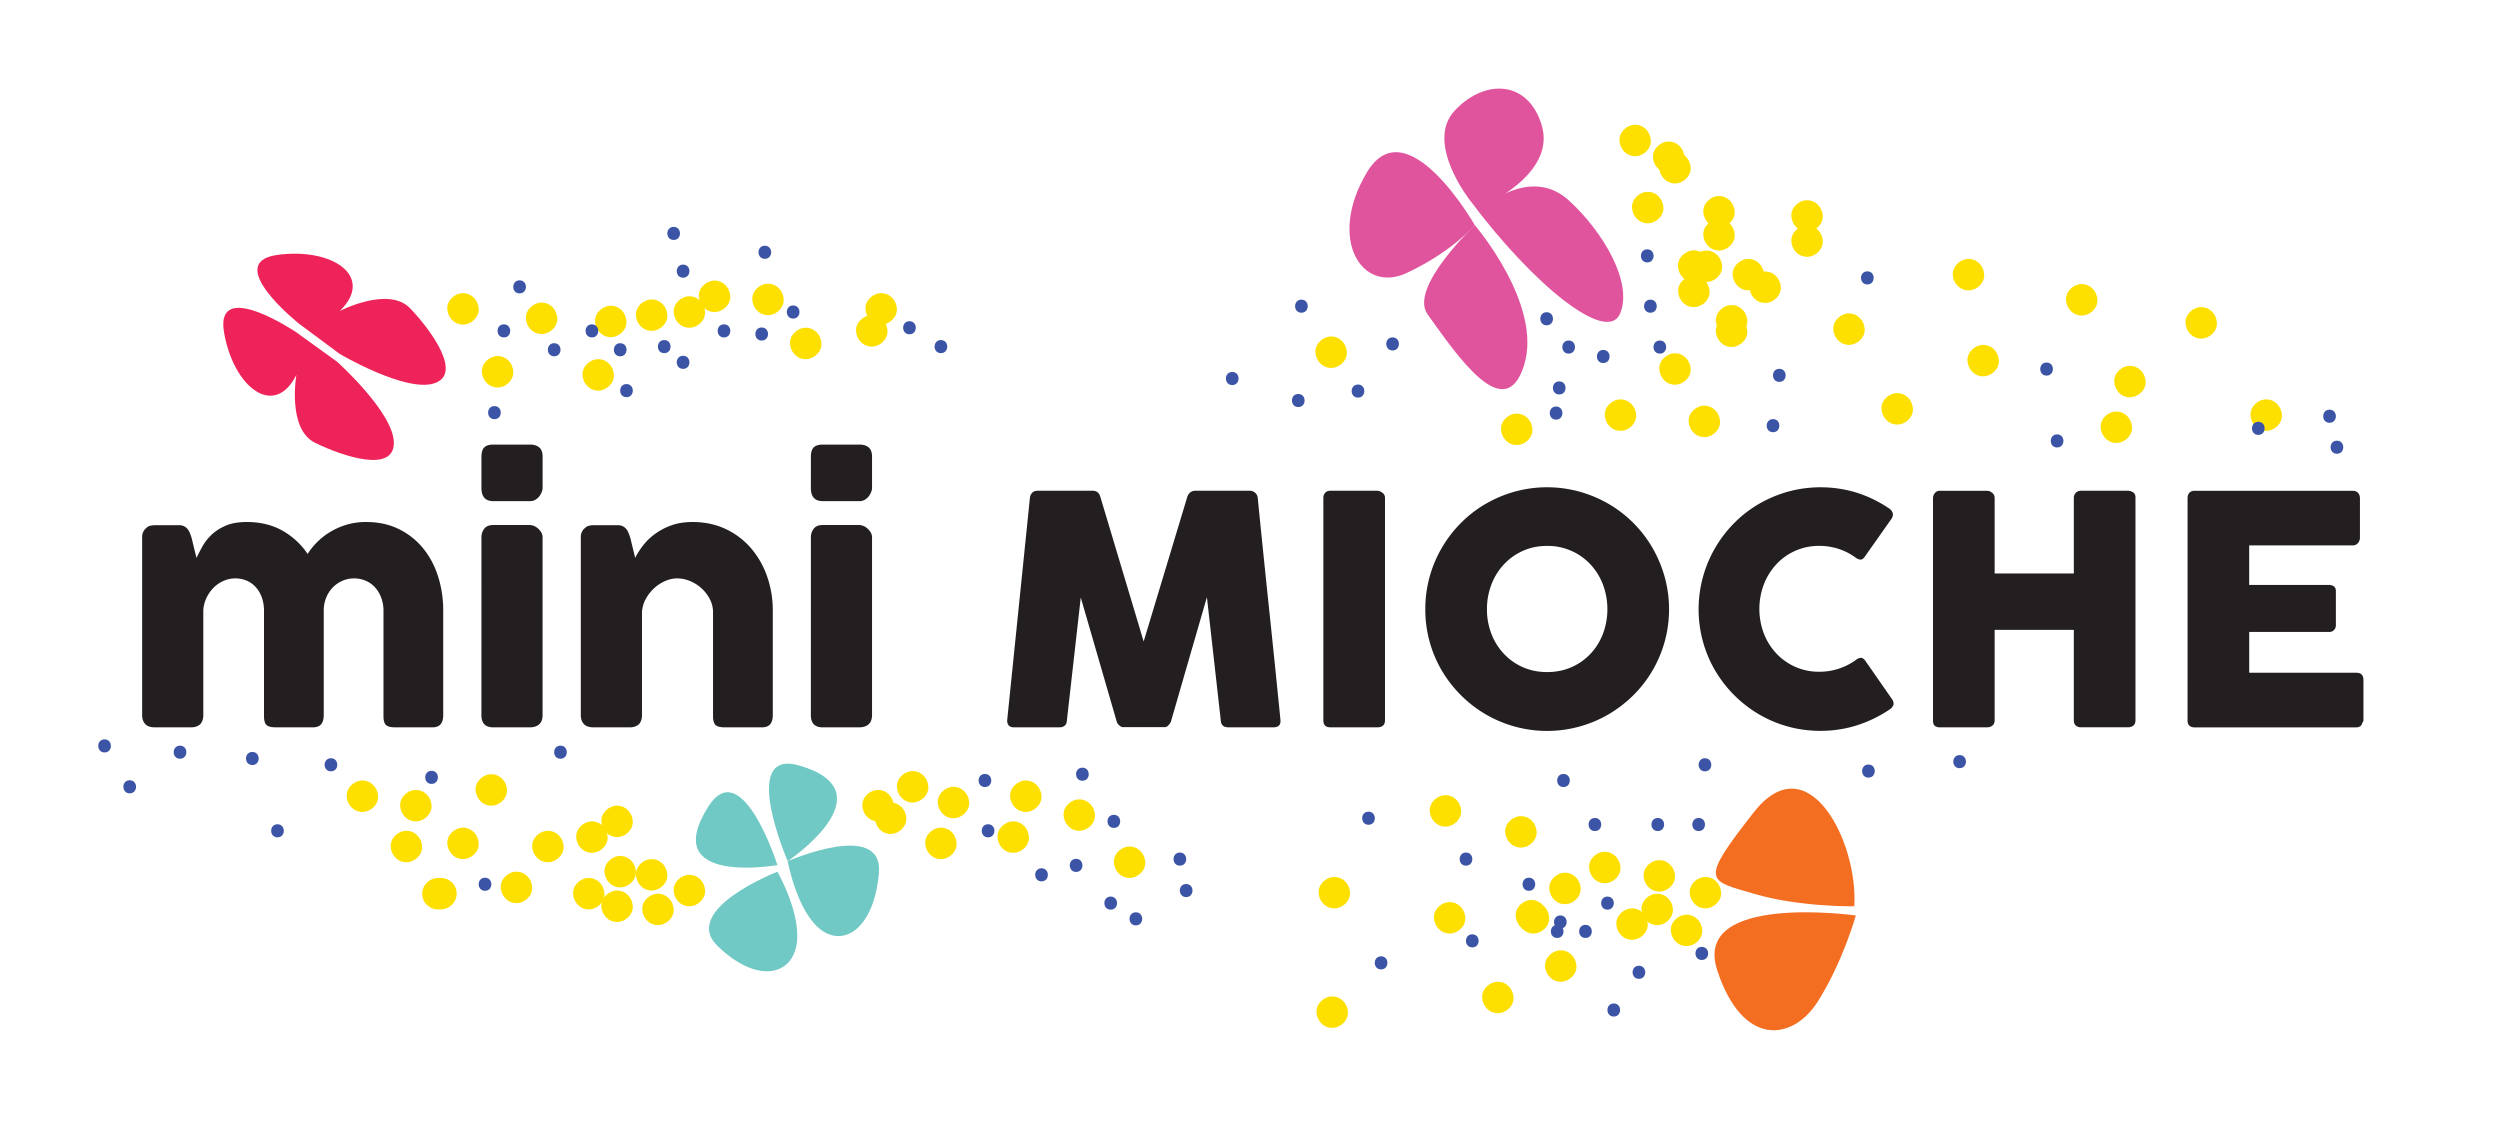 <svg id="Layer_1" data-name="Layer 1" xmlns="http://www.w3.org/2000/svg" viewBox="0 0 4769.78 2160"><defs><style>.cls-1{fill:#231f20;}.cls-2{fill:#ee2359;}.cls-3{fill:#70c9c4;}.cls-4{fill:#fee000;}.cls-5{fill:#f36e21;}.cls-6{fill:#e0549e;}.cls-7{fill:#3b54a5;}</style></defs><title>wagesArtboard 19</title><path class="cls-1" d="M279.08,1007.15a18.81,18.81,0,0,1,8.36-4.25,41.3,41.3,0,0,1,8.36-.91h45.89a20.87,20.87,0,0,1,9.42,2,20.33,20.33,0,0,1,6.69,5.31,28.1,28.1,0,0,1,4.41,7.58q1.67,4.25,3.19,8.79l9.42,38.79q4.56-9.39,11.09-21.37a94,94,0,0,1,17.32-22.43q10.79-10.46,27.05-17.58t40.58-7.12q38.9,0,68.08,16.52a141.22,141.22,0,0,1,48,44.4,130.61,130.61,0,0,1,15.81-20.15,128,128,0,0,1,24-19.85,136.07,136.07,0,0,1,32.07-15,128.07,128.07,0,0,1,40-5.91q34.65,0,61.85,13.33a137.75,137.75,0,0,1,46.2,36.37q19,23,28.87,53.83a214.17,214.17,0,0,1,9.88,65.75v199.08q0,11.55-5,17.48t-16,5.93H754.44q-13.07,0-17.93-4.41t-4.86-17.17v-200.9a70.41,70.41,0,0,0-4.1-24.31,61.63,61.63,0,0,0-11.4-19.6,51.08,51.08,0,0,0-17.78-13.07,56.13,56.13,0,0,0-23.25-4.71,53.58,53.58,0,0,0-21.88,4.56A58.28,58.28,0,0,0,635,1120.7a60.22,60.22,0,0,0-12.61,19.45,65,65,0,0,0-4.71,25.07v199.08q0,11.55-5,17.48t-16,5.93H526.49q-13.07,0-17.93-4.41t-4.86-17.17v-200.9a75.57,75.57,0,0,0-3.8-24.31,58.92,58.92,0,0,0-10.94-19.6,50.35,50.35,0,0,0-17.32-13.07,54.07,54.07,0,0,0-22.95-4.71,54.88,54.88,0,0,0-21.43,4.41,61.11,61.11,0,0,0-18.84,12.46,69.93,69.93,0,0,0-14,19.3,64.73,64.73,0,0,0-6.54,24.92v200.6a28.77,28.77,0,0,1-2,10.33,16.43,16.43,0,0,1-5.93,7.9,27.8,27.8,0,0,1-7.45,3.34,32.08,32.08,0,0,1-8.05.91H295.8q-13.07,0-18.84-6.38t-5.77-17V1024.42a22.19,22.19,0,0,1,2.58-10.6,19.09,19.09,0,0,1,7.14-7.58Z"/><path class="cls-1" d="M918.56,871.62q0-12.77,5.47-18.08t17-5.32h70.51q10.63,0,17.17,5.32t6.54,18.08v59.27a21.78,21.78,0,0,1-1.67,7.9,33.65,33.65,0,0,1-4.71,8.21,25.66,25.66,0,0,1-7.45,6.54,19.16,19.16,0,0,1-9.88,2.58H941.05q-22.5,0-22.49-25.23Zm0,153.79A26.31,26.31,0,0,1,924,1008.7q5.47-7,17-7h69.6a21.8,21.8,0,0,1,7.9,1.67,26.94,26.94,0,0,1,7.9,4.86,31.69,31.69,0,0,1,6.23,7.45,18.4,18.4,0,0,1,2.58,9.73v338.89q0,11.55-6.38,17.48t-18.24,5.93h-69.6q-22.5,0-22.49-23.4Z"/><path class="cls-1" d="M1116.12,1007.15a18.81,18.81,0,0,1,8.36-4.25,41.3,41.3,0,0,1,8.36-.91h45.89a20.87,20.87,0,0,1,9.42,2,20.33,20.33,0,0,1,6.69,5.31,28.1,28.1,0,0,1,4.41,7.58q1.67,4.25,3.19,8.79l9.42,38.79a147.42,147.42,0,0,1,13.22-21.37,112.17,112.17,0,0,1,22-22.43,123.71,123.71,0,0,1,31.76-17.58q18.39-7.12,42.7-7.12,34.65,0,62.92,13.33a144.18,144.18,0,0,1,48.17,36.37,166.84,166.84,0,0,1,30.85,53.83,195,195,0,0,1,10.94,65.75v199.08q0,11.55-5,17.48t-16,5.93h-70.21q-13.07,0-17.93-4.41t-4.86-17.17V1168.27a54.11,54.11,0,0,0-5.93-24.77,72.5,72.5,0,0,0-15.65-20.67,75.38,75.38,0,0,0-22-14.13,64.26,64.26,0,0,0-25.08-5.17,56.72,56.72,0,0,0-22.34,4.86,75,75,0,0,0-21,13.53,79.51,79.51,0,0,0-16.11,20.36,59.48,59.48,0,0,0-7.45,25.38v197.56a28.77,28.77,0,0,1-2,10.33,16.43,16.43,0,0,1-5.93,7.9,27.8,27.8,0,0,1-7.45,3.34,32.08,32.08,0,0,1-8.05.91h-68.69q-13.07,0-18.84-6.38t-5.77-17V1024.42a22.19,22.19,0,0,1,2.58-10.6,19.09,19.09,0,0,1,7.14-7.58Z"/><path class="cls-1" d="M1547.09,871.62q0-12.77,5.47-18.08t17-5.32h70.51q10.63,0,17.17,5.32t6.54,18.08v59.27a21.78,21.78,0,0,1-1.67,7.9,33.65,33.65,0,0,1-4.71,8.21,25.66,25.66,0,0,1-7.45,6.54,19.16,19.16,0,0,1-9.88,2.58h-70.51q-22.5,0-22.49-25.23Zm0,153.79a26.31,26.31,0,0,1,5.47-16.72q5.47-7,17-7h69.6a21.8,21.8,0,0,1,7.9,1.67,26.94,26.94,0,0,1,7.9,4.86,31.69,31.69,0,0,1,6.23,7.45,18.4,18.4,0,0,1,2.58,9.73v338.89q0,11.55-6.38,17.48t-18.24,5.93h-69.6q-22.5,0-22.49-23.4Z"/><path class="cls-1" d="M1965,949.73a16.16,16.16,0,0,1,4.25-9.42q3.65-3.95,10.33-4h105.16q11.24,0,14.59,11.55l82.67,276,83.28-276q4.25-11.55,15.5-11.55h103.95a14.76,14.76,0,0,1,9.88,3.8,14.21,14.21,0,0,1,5,9.57q10.64,107,21.73,212.3t21.73,212.3v1.52q0,11.85-13.37,11.85h-86q-14,0-14.59-13.37l-26.44-234.94-68.39,236.46q-.61,3-4.41,7.29t-7.45,4.25H2142.5q-3.65,0-7.75-4.1t-4.41-7.45L2062,1140l-26.44,234.34q-.61,13.38-14.89,13.37h-86q-13.07,0-13.07-13.37Z"/><path class="cls-1" d="M2524.85,949.73a14.1,14.1,0,0,1,3.34-9.42q3.34-3.95,10-4h89.36q4.56,0,9.73,3.65a11.35,11.35,0,0,1,5.17,9.73v424.6q0,13.38-14.89,13.37h-89.36q-13.38,0-13.37-13.37Z"/><path class="cls-1" d="M2719.36,1162.49A231,231,0,0,1,2751,1045a235.43,235.43,0,0,1,36.34-47.26,226.76,226.76,0,0,1,47-36.32,238.56,238.56,0,0,1,55.51-23.4,232.76,232.76,0,0,1,123.63,0,237.89,237.89,0,0,1,55.66,23.4,230.8,230.8,0,0,1,83.49,83.58,241.18,241.18,0,0,1,23.42,55.62,232.9,232.9,0,0,1,0,123.7,235.23,235.23,0,0,1-23.42,55.32,228.48,228.48,0,0,1-36.34,46.81,237.52,237.52,0,0,1-47.14,36.32,232.7,232.7,0,0,1-234.8,0,235.57,235.57,0,0,1-83.33-83.13,226.77,226.77,0,0,1-23.42-55.32A230.47,230.47,0,0,1,2719.36,1162.49Zm117.62-.3a129,129,0,0,0,8.5,47.11,116.36,116.36,0,0,0,23.83,38.14,111,111,0,0,0,36.27,25.53q20.94,9.28,46.14,9.27T2998,1273a110.6,110.6,0,0,0,36.43-25.53,116.33,116.33,0,0,0,23.83-38.14,134.37,134.37,0,0,0,0-94.07,117.74,117.74,0,0,0-23.83-38.45,111.23,111.23,0,0,0-82.71-35.26q-25.2,0-46.14,9.42a111.92,111.92,0,0,0-36.27,25.83,117.77,117.77,0,0,0-23.83,38.45A129.39,129.39,0,0,0,2837,1162.19Z"/><path class="cls-1" d="M3602.91,969.19a19,19,0,0,1,7.6,7.9q2.43,4.87-.91,11.55l-51.37,72.95q-3.35,5.17-7.14,5.93t-9.27-2.58A116,116,0,0,0,3509,1047.6a117.6,117.6,0,0,0-38-6.08,110.07,110.07,0,0,0-82.06,35.26,119.37,119.37,0,0,0-23.71,38.3,132.56,132.56,0,0,0,0,93.46,117.91,117.91,0,0,0,23.71,38,110.69,110.69,0,0,0,82.06,35.1,118.15,118.15,0,0,0,71.43-23.71q5.47-3.34,9.12-2.74t7.29,5.47l52,74.77q3.34,6.69.91,11.25a19.56,19.56,0,0,1-7.6,7.6,241.37,241.37,0,0,1-61.55,29.63,227.85,227.85,0,0,1-69.45,10.49,230,230,0,0,1-117.32-31.61,235.46,235.46,0,0,1-83.28-83.13,226.92,226.92,0,0,1-23.4-55.32,233.14,233.14,0,0,1,23.4-179.32,235.53,235.53,0,0,1,36.32-47.26,226.62,226.62,0,0,1,47-36.32,238.28,238.28,0,0,1,55.47-23.4A235.52,235.52,0,0,1,3542,939.86,236.49,236.49,0,0,1,3602.91,969.19Z"/><path class="cls-1" d="M3688,949.73a15.35,15.35,0,0,1,3.8-9.27,11.57,11.57,0,0,1,9.27-4.1h90.27q4.56,0,9.42,3.81a11.7,11.7,0,0,1,4.86,9.59v144.35h151.06V949.76a13.17,13.17,0,0,1,3.79-9.44,13,13,0,0,1,9.85-4h88.82a18.66,18.66,0,0,1,10.61,3q4.55,3,4.55,9.73v425.21q0,6.69-3.94,10t-10.31,3.34h-89.73a14.33,14.33,0,0,1-9.85-3.34q-3.79-3.34-3.79-10V1201.7H3805.63v172.64q0,6.38-4.1,9.88t-11.09,3.5h-89.36q-12.76,0-13.07-11.85Z"/><path class="cls-1" d="M4173.7,950.34q0-6.38,3.49-10.18t9.85-3.8h301.54q6.68,0,10.33,3.94t3.65,10.61v75.16a15.83,15.83,0,0,1-3.65,9.85q-3.65,4.7-10.64,4.7h-197V1116h152a16,16,0,0,1,9.57,2.74q3.8,2.73,3.8,9.12v65.65a12.59,12.59,0,0,1-3.34,8.21q-3.35,4-9.73,4H4291.32v77.81h204.25q13.68,0,13.68,13.94v76.37a7.52,7.52,0,0,1-2.43,5.45q-1.22,8.49-12.46,8.49H4187q-6.07,0-9.7-3.19t-3.64-9.88Z"/><path class="cls-2" d="M565.44,634.09s-156-105.18-138,0,96,165.17,138,81.19c0,0-18,103.51,36,129.74s150,57.76,150,0-108-154.6-108-154.6Z"/><path class="cls-2" d="M570.9,617.88s-147.35-117-41.64-131.54,186.44,41.66,119,107c0,0,93.26-48.4,134.55-4.84s100.32,125.55,45.26,143-180-56.29-180-56.29Z"/><path class="cls-3" d="M1351.28,1539.09c64.29-101.77,132,111.41,132,111.41S1255.3,1691,1351.28,1539.09Z"/><path class="cls-3" d="M1483.25,1663.14s-186,72.32-114,141.93,138,58.21,150,0S1483.25,1663.14,1483.25,1663.14Z"/><path class="cls-3" d="M1525.28,1460.63c-116.09-33.93-22.4,182.44-22.4,182.44S1698.59,1511.29,1525.28,1460.63Z"/><path class="cls-3" d="M1502.88,1643.07s183.13-80.11,174,23-65.09,142.07-110.79,107.69S1502.88,1643.07,1502.88,1643.07Z"/><path class="cls-4" d="M1243.3,631.3c15.69,0,30.73-13.8,30-30s-13.18-30-30-30c-15.69,0-30.73,13.8-30,30s13.18,30,30,30Z"/><path class="cls-4" d="M1363.28,595.31c15.69,0,30.73-13.8,30-30s-13.18-30-30-30c-15.69,0-30.73,13.8-30,30s13.18,30,30,30Z"/><path class="cls-4" d="M1315.29,625.3c15.69,0,30.73-13.8,30-30s-13.18-30-30-30c-15.69,0-30.73,13.8-30,30s13.18,30,30,30Z"/><path class="cls-4" d="M1465.26,601.3c15.69,0,30.73-13.8,30-30s-13.18-30-30-30c-15.69,0-30.73,13.8-30,30s13.18,30,30,30Z"/><path class="cls-4" d="M1537.24,685.29c15.69,0,30.73-13.8,30-30s-13.18-30-30-30c-15.69,0-30.73,13.8-30,30s13.18,30,30,30Z"/><path class="cls-4" d="M1663.22,661.29c15.69,0,30.73-13.8,30-30s-13.18-30-30-30c-15.69,0-30.73,13.8-30,30s13.18,30,30,30Z"/><path class="cls-4" d="M1681.21,619.3c15.69,0,30.73-13.8,30-30s-13.18-30-30-30c-15.69,0-30.73,13.8-30,30s13.18,30,30,30Z"/><path class="cls-4" d="M949.36,739.28c15.69,0,30.73-13.8,30-30s-13.18-30-30-30c-15.69,0-30.73,13.8-30,30s13.18,30,30,30Z"/><path class="cls-4" d="M883.37,619.3c15.69,0,30.73-13.8,30-30s-13.18-30-30-30c-15.69,0-30.73,13.8-30,30s13.18,30,30,30Z"/><path class="cls-4" d="M1033.34,637.3c15.69,0,30.73-13.8,30-30s-13.18-30-30-30c-15.69,0-30.73,13.8-30,30s13.18,30,30,30Z"/><path class="cls-4" d="M1141.32,745.28c15.69,0,30.73-13.8,30-30s-13.18-30-30-30c-15.69,0-30.73,13.8-30,30s13.18,30,30,30Z"/><path class="cls-4" d="M1165.32,643.3c15.69,0,30.73-13.8,30-30s-13.18-30-30-30c-15.69,0-30.73,13.8-30,30s13.18,30,30,30Z"/><path class="cls-4" d="M691.41,1549.11c15.69,0,30.73-13.8,30-30s-13.18-30-30-30c-15.69,0-30.73,13.8-30,30s13.18,30,30,30Z"/><path class="cls-4" d="M793.39,1567.11c15.69,0,30.73-13.8,30-30s-13.18-30-30-30c-15.69,0-30.73,13.8-30,30s13.18,30,30,30Z"/><path class="cls-4" d="M775.39,1645.1c15.69,0,30.73-13.8,30-30s-13.18-30-30-30c-15.69,0-30.73,13.8-30,30s13.18,30,30,30Z"/><path class="cls-4" d="M835.38,1735.08h6a30.83,30.83,0,0,0,30-30l-1.07-8a30,30,0,0,0-7.72-13.24l-6.07-4.69a29.86,29.86,0,0,0-15.14-4.1h-6a30.83,30.83,0,0,0-30,30l1.07,8a30,30,0,0,0,7.72,13.24l6.07,4.69a29.86,29.86,0,0,0,15.14,4.1Z"/><path class="cls-4" d="M883.37,1639.1c15.69,0,30.73-13.8,30-30s-13.18-30-30-30c-15.69,0-30.73,13.8-30,30s13.18,30,30,30Z"/><path class="cls-4" d="M937.36,1537.12c15.69,0,30.73-13.8,30-30s-13.18-30-30-30c-15.69,0-30.73,13.8-30,30s13.18,30,30,30Z"/><path class="cls-4" d="M1045.34,1645.1c15.69,0,30.73-13.8,30-30s-13.18-30-30-30c-15.69,0-30.73,13.8-30,30s13.18,30,30,30Z"/><path class="cls-4" d="M985.35,1723.08c15.69,0,30.73-13.8,30-30s-13.18-30-30-30c-15.69,0-30.73,13.8-30,30s13.18,30,30,30Z"/><path class="cls-4" d="M1123.32,1735.08c15.69,0,30.73-13.8,30-30s-13.18-30-30-30c-15.69,0-30.73,13.8-30,30s13.18,30,30,30Z"/><path class="cls-4" d="M1129.32,1627.1c15.69,0,30.73-13.8,30-30s-13.18-30-30-30c-15.69,0-30.73,13.8-30,30s13.18,30,30,30Z"/><path class="cls-4" d="M1243.3,1699.08c15.69,0,30.73-13.8,30-30s-13.18-30-30-30c-15.69,0-30.73,13.8-30,30s13.18,30,30,30Z"/><path class="cls-4" d="M1255.3,1765.07c15.69,0,30.73-13.8,30-30s-13.18-30-30-30c-15.69,0-30.73,13.8-30,30s13.18,30,30,30Z"/><path class="cls-4" d="M1315.29,1729.08c15.69,0,30.73-13.8,30-30s-13.18-30-30-30c-15.69,0-30.73,13.8-30,30s13.18,30,30,30Z"/><path class="cls-4" d="M1177.31,1597.11c15.69,0,30.73-13.8,30-30s-13.18-30-30-30c-15.69,0-30.73,13.8-30,30s13.18,30,30,30Z"/><path class="cls-4" d="M1177.31,1759.07c15.69,0,30.73-13.8,30-30s-13.18-30-30-30c-15.69,0-30.73,13.8-30,30s13.18,30,30,30Z"/><path class="cls-4" d="M1183.31,1693.09c15.69,0,30.73-13.8,30-30s-13.18-30-30-30c-15.69,0-30.73,13.8-30,30s13.18,30,30,30Z"/><path class="cls-4" d="M1675.21,1567.11c15.69,0,30.73-13.8,30-30s-13.18-30-30-30c-15.69,0-30.73,13.8-30,30s13.18,30,30,30Z"/><path class="cls-4" d="M1699.21,1591.11c15.69,0,30.73-13.8,30-30s-13.18-30-30-30c-15.69,0-30.73,13.8-30,30s13.18,30,30,30Z"/><path class="cls-4" d="M1741.2,1531.12c15.69,0,30.73-13.8,30-30s-13.18-30-30-30c-15.69,0-30.73,13.8-30,30s13.18,30,30,30Z"/><path class="cls-4" d="M1819.19,1561.11c15.69,0,30.73-13.8,30-30s-13.18-30-30-30c-15.69,0-30.73,13.8-30,30s13.18,30,30,30Z"/><path class="cls-4" d="M1795.19,1639.1c15.69,0,30.73-13.8,30-30s-13.18-30-30-30c-15.69,0-30.73,13.8-30,30s13.18,30,30,30Z"/><path class="cls-4" d="M1933.16,1627.1c15.69,0,30.73-13.8,30-30s-13.18-30-30-30c-15.69,0-30.73,13.8-30,30s13.18,30,30,30Z"/><path class="cls-4" d="M1957.16,1549.11c15.69,0,30.73-13.8,30-30s-13.18-30-30-30c-15.69,0-30.73,13.8-30,30s13.18,30,30,30Z"/><path class="cls-4" d="M2059.14,1585.11c15.69,0,30.73-13.8,30-30s-13.18-30-30-30c-15.69,0-30.73,13.8-30,30s13.18,30,30,30Z"/><path class="cls-4" d="M2155.12,1675.09c15.69,0,30.73-13.8,30-30s-13.18-30-30-30c-15.69,0-30.73,13.8-30,30s13.18,30,30,30Z"/><path class="cls-5" d="M3537.78,1729.07c8-122-88-312.07-192-179s-88,129,0,155S3537.78,1729.07,3537.78,1729.07Z"/><path class="cls-5" d="M3540.76,1746.66s-312.72-44-264.59,104,144.12,136,192.12,60S3540.76,1746.66,3540.76,1746.66Z"/><path class="cls-4" d="M2757.78,1577.09c15.69,0,30.73-13.8,30-30s-13.18-30-30-30c-15.69,0-30.73,13.8-30,30s13.18,30,30,30Z"/><path class="cls-4" d="M2901.78,1617.09c15.69,0,30.73-13.8,30-30s-13.18-30-30-30c-15.69,0-30.73,13.8-30,30s13.18,30,30,30Z"/><path class="cls-4" d="M2985.78,1725.09c15.69,0,30.73-13.8,30-30s-13.18-30-30-30c-15.69,0-30.73,13.8-30,30s13.18,30,30,30Z"/><path class="cls-4" d="M2977.78,1873.09c15.69,0,30.73-13.8,30-30s-13.18-30-30-30c-15.69,0-30.73,13.8-30,30s13.18,30,30,30Z"/><path class="cls-4" d="M2857.78,1933.09c15.69,0,30.73-13.8,30-30s-13.18-30-30-30c-15.69,0-30.73,13.8-30,30s13.18,30,30,30Z"/><path class="cls-4" d="M3113.78,1793.09c15.69,0,30.73-13.8,30-30s-13.18-30-30-30c-15.69,0-30.73,13.8-30,30s13.18,30,30,30Z"/><path class="cls-4" d="M3165.78,1701.09c15.69,0,30.73-13.8,30-30s-13.18-30-30-30c-15.69,0-30.73,13.8-30,30s13.18,30,30,30Z"/><path class="cls-4" d="M3061.78,1685.09c15.69,0,30.73-13.8,30-30s-13.18-30-30-30c-15.69,0-30.73,13.8-30,30s13.18,30,30,30Z"/><path class="cls-4" d="M3161.78,1765.09c15.69,0,30.73-13.8,30-30s-13.18-30-30-30c-15.69,0-30.73,13.8-30,30s13.18,30,30,30Z"/><path class="cls-4" d="M3253.78,1733.09c15.69,0,30.73-13.8,30-30s-13.18-30-30-30c-15.69,0-30.73,13.8-30,30s13.18,30,30,30Z"/><path class="cls-4" d="M3217.78,1805.09c15.69,0,30.73-13.8,30-30s-13.18-30-30-30c-15.69,0-30.73,13.8-30,30s13.18,30,30,30Z"/><path class="cls-4" d="M2925.78,1781.09c15.69,0,30.73-13.8,30-30s-13.18-30-30-30c-15.69,0-30.73,13.8-30,30s13.18,30,30,30Z"/><path class="cls-4" d="M2921.78,1777.09c15.69,0,30.73-13.8,30-30s-13.18-30-30-30c-15.69,0-30.73,13.8-30,30s13.18,30,30,30Z"/><path class="cls-4" d="M2545.78,1733.09c15.69,0,30.73-13.8,30-30s-13.18-30-30-30c-15.69,0-30.73,13.8-30,30s13.18,30,30,30Z"/><path class="cls-4" d="M2541.78,1961.09c15.69,0,30.73-13.8,30-30s-13.18-30-30-30c-15.69,0-30.73,13.8-30,30s13.18,30,30,30Z"/><path class="cls-4" d="M2765.78,1781.09c15.69,0,30.73-13.8,30-30s-13.18-30-30-30c-15.69,0-30.73,13.8-30,30s13.18,30,30,30Z"/><path class="cls-6" d="M2813.92,429.69s-130-227.47-205.81-101.1-10.83,232.76,75.82,192.2S2813.92,429.69,2813.92,429.69Z"/><path class="cls-6" d="M2723.65,599.58c58.64,82.24,148,212.83,184.14,97.29s-93.88-267.19-93.88-267.19S2687.28,548.57,2723.65,599.58Z"/><path class="cls-6" d="M2804.94,382.67s-87.1-109.91-29.57-171.52,140.58-58.33,166.21,28.22-92.4,143.12-92.4,143.12,78.29-59.76,143.52-.57S3116.08,538.74,3091,598.22,2924.73,543,2804.94,382.67Z"/><path class="cls-4" d="M3091.72,822c15.69,0,30.73-13.8,30-30s-13.18-30-30-30c-15.69,0-30.73,13.8-30,30s13.18,30,30,30Z"/><path class="cls-4" d="M3195.72,734c15.69,0,30.73-13.8,30-30s-13.18-30-30-30c-15.69,0-30.73,13.8-30,30s13.18,30,30,30Z"/><path class="cls-4" d="M3251.72,834c15.69,0,30.73-13.8,30-30s-13.18-30-30-30c-15.69,0-30.73,13.8-30,30s13.18,30,30,30Z"/><path class="cls-4" d="M3303.72,662c15.69,0,30.73-13.8,30-30s-13.18-30-30-30c-15.69,0-30.73,13.8-30,30s13.18,30,30,30Z"/><path class="cls-4" d="M3231.72,538c15.69,0,30.73-13.8,30-30s-13.18-30-30-30c-15.69,0-30.73,13.8-30,30s13.18,30,30,30Z"/><path class="cls-4" d="M3279.72,478c15.69,0,30.73-13.8,30-30s-13.18-30-30-30c-15.69,0-30.73,13.8-30,30s13.18,30,30,30Z"/><path class="cls-4" d="M3195.72,350c15.69,0,30.73-13.8,30-30s-13.18-30-30-30c-15.69,0-30.73,13.8-30,30s13.18,30,30,30Z"/><path class="cls-4" d="M3447.72,490c15.69,0,30.73-13.8,30-30s-13.18-30-30-30c-15.69,0-30.73,13.8-30,30s13.18,30,30,30Z"/><path class="cls-4" d="M3527.72,658c15.69,0,30.73-13.8,30-30s-13.18-30-30-30c-15.69,0-30.73,13.8-30,30s13.18,30,30,30Z"/><path class="cls-4" d="M3619.72,810c15.69,0,30.73-13.8,30-30s-13.18-30-30-30c-15.69,0-30.73,13.8-30,30s13.18,30,30,30Z"/><path class="cls-4" d="M3783.72,718c15.69,0,30.73-13.8,30-30s-13.18-30-30-30c-15.69,0-30.73,13.8-30,30s13.18,30,30,30Z"/><path class="cls-4" d="M3755.72,554c15.69,0,30.73-13.8,30-30s-13.18-30-30-30c-15.69,0-30.73,13.8-30,30s13.18,30,30,30Z"/><path class="cls-4" d="M4063.72,758c15.69,0,30.73-13.8,30-30s-13.18-30-30-30c-15.69,0-30.73,13.8-30,30s13.18,30,30,30Z"/><path class="cls-4" d="M4199.72,646c15.69,0,30.73-13.8,30-30s-13.18-30-30-30c-15.69,0-30.73,13.8-30,30s13.18,30,30,30Z"/><path class="cls-4" d="M3971.72,602c15.69,0,30.73-13.8,30-30s-13.18-30-30-30c-15.69,0-30.73,13.8-30,30s13.18,30,30,30Z"/><path class="cls-4" d="M4323.72,822c15.69,0,30.73-13.8,30-30s-13.18-30-30-30c-15.69,0-30.73,13.8-30,30s13.18,30,30,30Z"/><path class="cls-4" d="M4037.78,845.09c15.69,0,30.73-13.8,30-30s-13.18-30-30-30c-15.69,0-30.73,13.8-30,30s13.18,30,30,30Z"/><path class="cls-4" d="M2539.72,702c15.69,0,30.73-13.8,30-30s-13.18-30-30-30c-15.69,0-30.73,13.8-30,30s13.18,30,30,30Z"/><path class="cls-4" d="M2893.78,849.09c15.69,0,30.73-13.8,30-30s-13.18-30-30-30c-15.69,0-30.73,13.8-30,30s13.18,30,30,30Z"/><path class="cls-4" d="M3231.72,586c15.69,0,30.73-13.8,30-30s-13.18-30-30-30c-15.69,0-30.73,13.8-30,30s13.18,30,30,30Z"/><path class="cls-4" d="M3335.72,554c15.69,0,30.73-13.8,30-30s-13.18-30-30-30c-15.69,0-30.73,13.8-30,30s13.18,30,30,30Z"/><path class="cls-4" d="M3303.72,642c15.69,0,30.73-13.8,30-30s-13.18-30-30-30c-15.69,0-30.73,13.8-30,30s13.18,30,30,30Z"/><path class="cls-4" d="M3231.72,538c15.69,0,30.73-13.8,30-30s-13.18-30-30-30c-15.69,0-30.73,13.8-30,30s13.18,30,30,30Z"/><path class="cls-4" d="M3279.72,434c15.69,0,30.73-13.8,30-30s-13.18-30-30-30c-15.69,0-30.73,13.8-30,30s13.18,30,30,30Z"/><path class="cls-4" d="M3143.72,426c15.69,0,30.73-13.8,30-30s-13.18-30-30-30c-15.69,0-30.73,13.8-30,30s13.18,30,30,30Z"/><path class="cls-4" d="M3119.72,298c15.69,0,30.73-13.8,30-30s-13.18-30-30-30c-15.69,0-30.73,13.8-30,30s13.18,30,30,30Z"/><path class="cls-4" d="M3183.72,330c15.69,0,30.73-13.8,30-30s-13.18-30-30-30c-15.69,0-30.73,13.8-30,30s13.18,30,30,30Z"/><path class="cls-4" d="M3255.72,538c15.69,0,30.73-13.8,30-30s-13.18-30-30-30c-15.69,0-30.73,13.8-30,30s13.18,30,30,30Z"/><path class="cls-4" d="M3367.72,578c15.69,0,30.73-13.8,30-30s-13.18-30-30-30c-15.69,0-30.73,13.8-30,30s13.18,30,30,30Z"/><path class="cls-4" d="M3447.72,442c15.69,0,30.73-13.8,30-30s-13.18-30-30-30c-15.69,0-30.73,13.8-30,30s13.18,30,30,30Z"/><path class="cls-7" d="M199.51,1435.63c16.09,0,16.11-25,0-25s-16.11,25,0,25Z"/><path class="cls-7" d="M247.5,1513.62c16.09,0,16.11-25,0-25s-16.11,25,0,25Z"/><path class="cls-7" d="M343.48,1447.63c16.09,0,16.11-25,0-25s-16.11,25,0,25Z"/><path class="cls-7" d="M481.45,1459.63c16.09,0,16.11-25,0-25s-16.11,25,0,25Z"/><path class="cls-7" d="M529.44,1597.6c16.09,0,16.11-25,0-25s-16.11,25,0,25Z"/><path class="cls-7" d="M631.42,1471.63c16.09,0,16.11-25,0-25s-16.11,25,0,25Z"/><path class="cls-7" d="M823.38,1495.62c16.09,0,16.11-25,0-25s-16.11,25,0,25Z"/><path class="cls-7" d="M925.36,1699.58c16.09,0,16.11-25,0-25s-16.11,25,0,25Z"/><path class="cls-7" d="M1069.34,1447.63c16.09,0,16.11-25,0-25s-16.11,25,0,25Z"/><path class="cls-7" d="M2611,1573.61c16.09,0,16.11-25,0-25s-16.11,25,0,25Z"/><path class="cls-7" d="M2797,1651.59c16.09,0,16.11-25,0-25s-16.11,25,0,25Z"/><path class="cls-7" d="M2983,1501.62c16.09,0,16.11-25,0-25s-16.11,25,0,25Z"/><path class="cls-7" d="M3162.92,1585.6c16.09,0,16.11-25,0-25s-16.11,25,0,25Z"/><path class="cls-7" d="M3042.94,1585.6c16.09,0,16.11-25,0-25s-16.11,25,0,25Z"/><path class="cls-7" d="M3240.9,1585.6c16.09,0,16.11-25,0-25s-16.11,25,0,25Z"/><path class="cls-7" d="M3066.94,1735.57c16.09,0,16.11-25,0-25s-16.11,25,0,25Z"/><path class="cls-7" d="M2971,1789.56c16.09,0,16.11-25,0-25s-16.11,25,0,25Z"/><path class="cls-7" d="M3078.93,1939.53c16.09,0,16.11-25,0-25s-16.11,25,0,25Z"/><path class="cls-7" d="M3246.9,1831.55c16.09,0,16.11-25,0-25s-16.11,25,0,25Z"/><path class="cls-7" d="M3126.92,1867.55c16.09,0,16.11-25,0-25s-16.11,25,0,25Z"/><path class="cls-7" d="M2809,1807.56c16.09,0,16.11-25,0-25s-16.11,25,0,25Z"/><path class="cls-7" d="M3252.9,1471.63c16.09,0,16.11-25,0-25s-16.11,25,0,25Z"/><path class="cls-7" d="M3564.84,1483.62c16.09,0,16.11-25,0-25s-16.11,25,0,25Z"/><path class="cls-7" d="M3382.78,824.63c16.09,0,16.11-25,0-25s-16.11,25,0,25Z"/><path class="cls-7" d="M3058.85,692.65c16.09,0,16.11-25,0-25s-16.11,25,0,25Z"/><path class="cls-7" d="M2950.87,620.67c16.09,0,16.11-25,0-25s-16.11,25,0,25Z"/><path class="cls-7" d="M2974.86,752.64c16.09,0,16.11-25,0-25s-16.11,25,0,25Z"/><path class="cls-7" d="M3166.83,674.66c16.09,0,16.11-25,0-25s-16.11,25,0,25Z"/><path class="cls-7" d="M3148.83,596.67c16.09,0,16.11-25,0-25s-16.11,25,0,25Z"/><path class="cls-7" d="M3142.83,500.69c16.09,0,16.11-25,0-25s-16.11,25,0,25Z"/><path class="cls-7" d="M2968.86,800.63c16.09,0,16.11-25,0-25s-16.11,25,0,25Z"/><path class="cls-7" d="M2992.86,674.66c16.09,0,16.11-25,0-25s-16.11,25,0,25Z"/><path class="cls-7" d="M3738.8,1465.63c16.09,0,16.11-25,0-25s-16.11,25,0,25Z"/><path class="cls-7" d="M3924.76,853.75c16.09,0,16.11-25,0-25s-16.11,25,0,25Z"/><path class="cls-7" d="M3904.68,716.65c16.09,0,16.11-25,0-25s-16.11,25,0,25Z"/><path class="cls-7" d="M4308.69,829.76c16.09,0,16.11-25,0-25s-16.11,25,0,25Z"/><path class="cls-7" d="M4458.66,865.75c16.09,0,16.11-25,0-25s-16.11,25,0,25Z"/><path class="cls-7" d="M4444.57,806.63c16.09,0,16.11-25,0-25s-16.11,25,0,25Z"/><path class="cls-7" d="M943.36,799.76c16.09,0,16.11-25,0-25s-16.11,25,0,25Z"/><path class="cls-7" d="M1057.34,679.79c16.09,0,16.11-25,0-25s-16.11,25,0,25Z"/><path class="cls-7" d="M961.36,643.79c16.09,0,16.11-25,0-25s-16.11,25,0,25Z"/><path class="cls-7" d="M991.35,559.81c16.09,0,16.11-25,0-25s-16.11,25,0,25Z"/><path class="cls-7" d="M1129.32,643.79c16.09,0,16.11-25,0-25s-16.11,25,0,25Z"/><path class="cls-7" d="M1303.29,703.78c16.09,0,16.11-25,0-25s-16.11,25,0,25Z"/><path class="cls-7" d="M1183.31,679.79c16.09,0,16.11-25,0-25s-16.11,25,0,25Z"/><path class="cls-7" d="M1381.27,643.79c16.09,0,16.11-25,0-25s-16.11,25,0,25Z"/><path class="cls-7" d="M1195.31,757.77c16.09,0,16.11-25,0-25s-16.11,25,0,25Z"/><path class="cls-7" d="M1453.26,649.79c16.09,0,16.11-25,0-25s-16.11,25,0,25Z"/><path class="cls-7" d="M1267.3,673.79c16.09,0,16.11-25,0-25s-16.11,25,0,25Z"/><path class="cls-7" d="M1513.25,607.8c16.09,0,16.11-25,0-25s-16.11,25,0,25Z"/><path class="cls-7" d="M1459.26,493.82c16.09,0,16.11-25,0-25s-16.11,25,0,25Z"/><path class="cls-7" d="M1285.29,457.83c16.09,0,16.11-25,0-25s-16.11,25,0,25Z"/><path class="cls-7" d="M1303.29,529.82c16.09,0,16.11-25,0-25s-16.11,25,0,25Z"/><path class="cls-7" d="M1735.2,637.79c16.09,0,16.11-25,0-25s-16.11,25,0,25Z"/><path class="cls-7" d="M1795.19,673.79c16.09,0,16.11-25,0-25s-16.11,25,0,25Z"/><path class="cls-7" d="M1885.17,1597.6c16.09,0,16.11-25,0-25s-16.11,25,0,25Z"/><path class="cls-7" d="M1879.17,1501.62c16.09,0,16.11-25,0-25s-16.11,25,0,25Z"/><path class="cls-7" d="M2065.14,1489.62c16.09,0,16.11-25,0-25s-16.11,25,0,25Z"/><path class="cls-7" d="M2125.12,1579.61c16.09,0,16.11-25,0-25s-16.11,25,0,25Z"/><path class="cls-7" d="M1987.15,1681.58c16.09,0,16.11-25,0-25s-16.11,25,0,25Z"/><path class="cls-7" d="M2167.12,1765.57c16.09,0,16.11-25,0-25s-16.11,25,0,25Z"/><path class="cls-7" d="M2251.1,1651.59c16.09,0,16.11-25,0-25s-16.11,25,0,25Z"/><path class="cls-7" d="M2263.1,1711.58c16.09,0,16.11-25,0-25s-16.11,25,0,25Z"/><path class="cls-7" d="M2053.14,1663.59c16.09,0,16.11-25,0-25s-16.11,25,0,25Z"/><path class="cls-7" d="M2119.13,1735.57c16.09,0,16.11-25,0-25s-16.11,25,0,25Z"/><path class="cls-7" d="M2635,1849.55c16.09,0,16.11-25,0-25s-16.11,25,0,25Z"/><path class="cls-7" d="M2917,1699.58c16.09,0,16.11-25,0-25s-16.11,25,0,25Z"/><path class="cls-7" d="M2977,1771.57c16.09,0,16.11-25,0-25s-16.11,25,0,25Z"/><path class="cls-7" d="M3024.94,1789.56c16.09,0,16.11-25,0-25s-16.11,25,0,25Z"/><path class="cls-7" d="M3394.78,728.65c16.09,0,16.11-25,0-25s-16.11,25,0,25Z"/><path class="cls-7" d="M3562.75,542.68c16.09,0,16.11-25,0-25s-16.11,25,0,25Z"/><path class="cls-7" d="M2477,776.64c16.09,0,16.11-25,0-25s-16.11,25,0,25Z"/><path class="cls-7" d="M2483,596.67c16.09,0,16.11-25,0-25s-16.11,25,0,25Z"/><path class="cls-7" d="M2656.93,668.66c16.09,0,16.11-25,0-25s-16.11,25,0,25Z"/><path class="cls-7" d="M2590.94,758.64c16.09,0,16.11-25,0-25s-16.11,25,0,25Z"/><path class="cls-7" d="M2351,734.65c16.09,0,16.11-25,0-25s-16.11,25,0,25Z"/></svg>